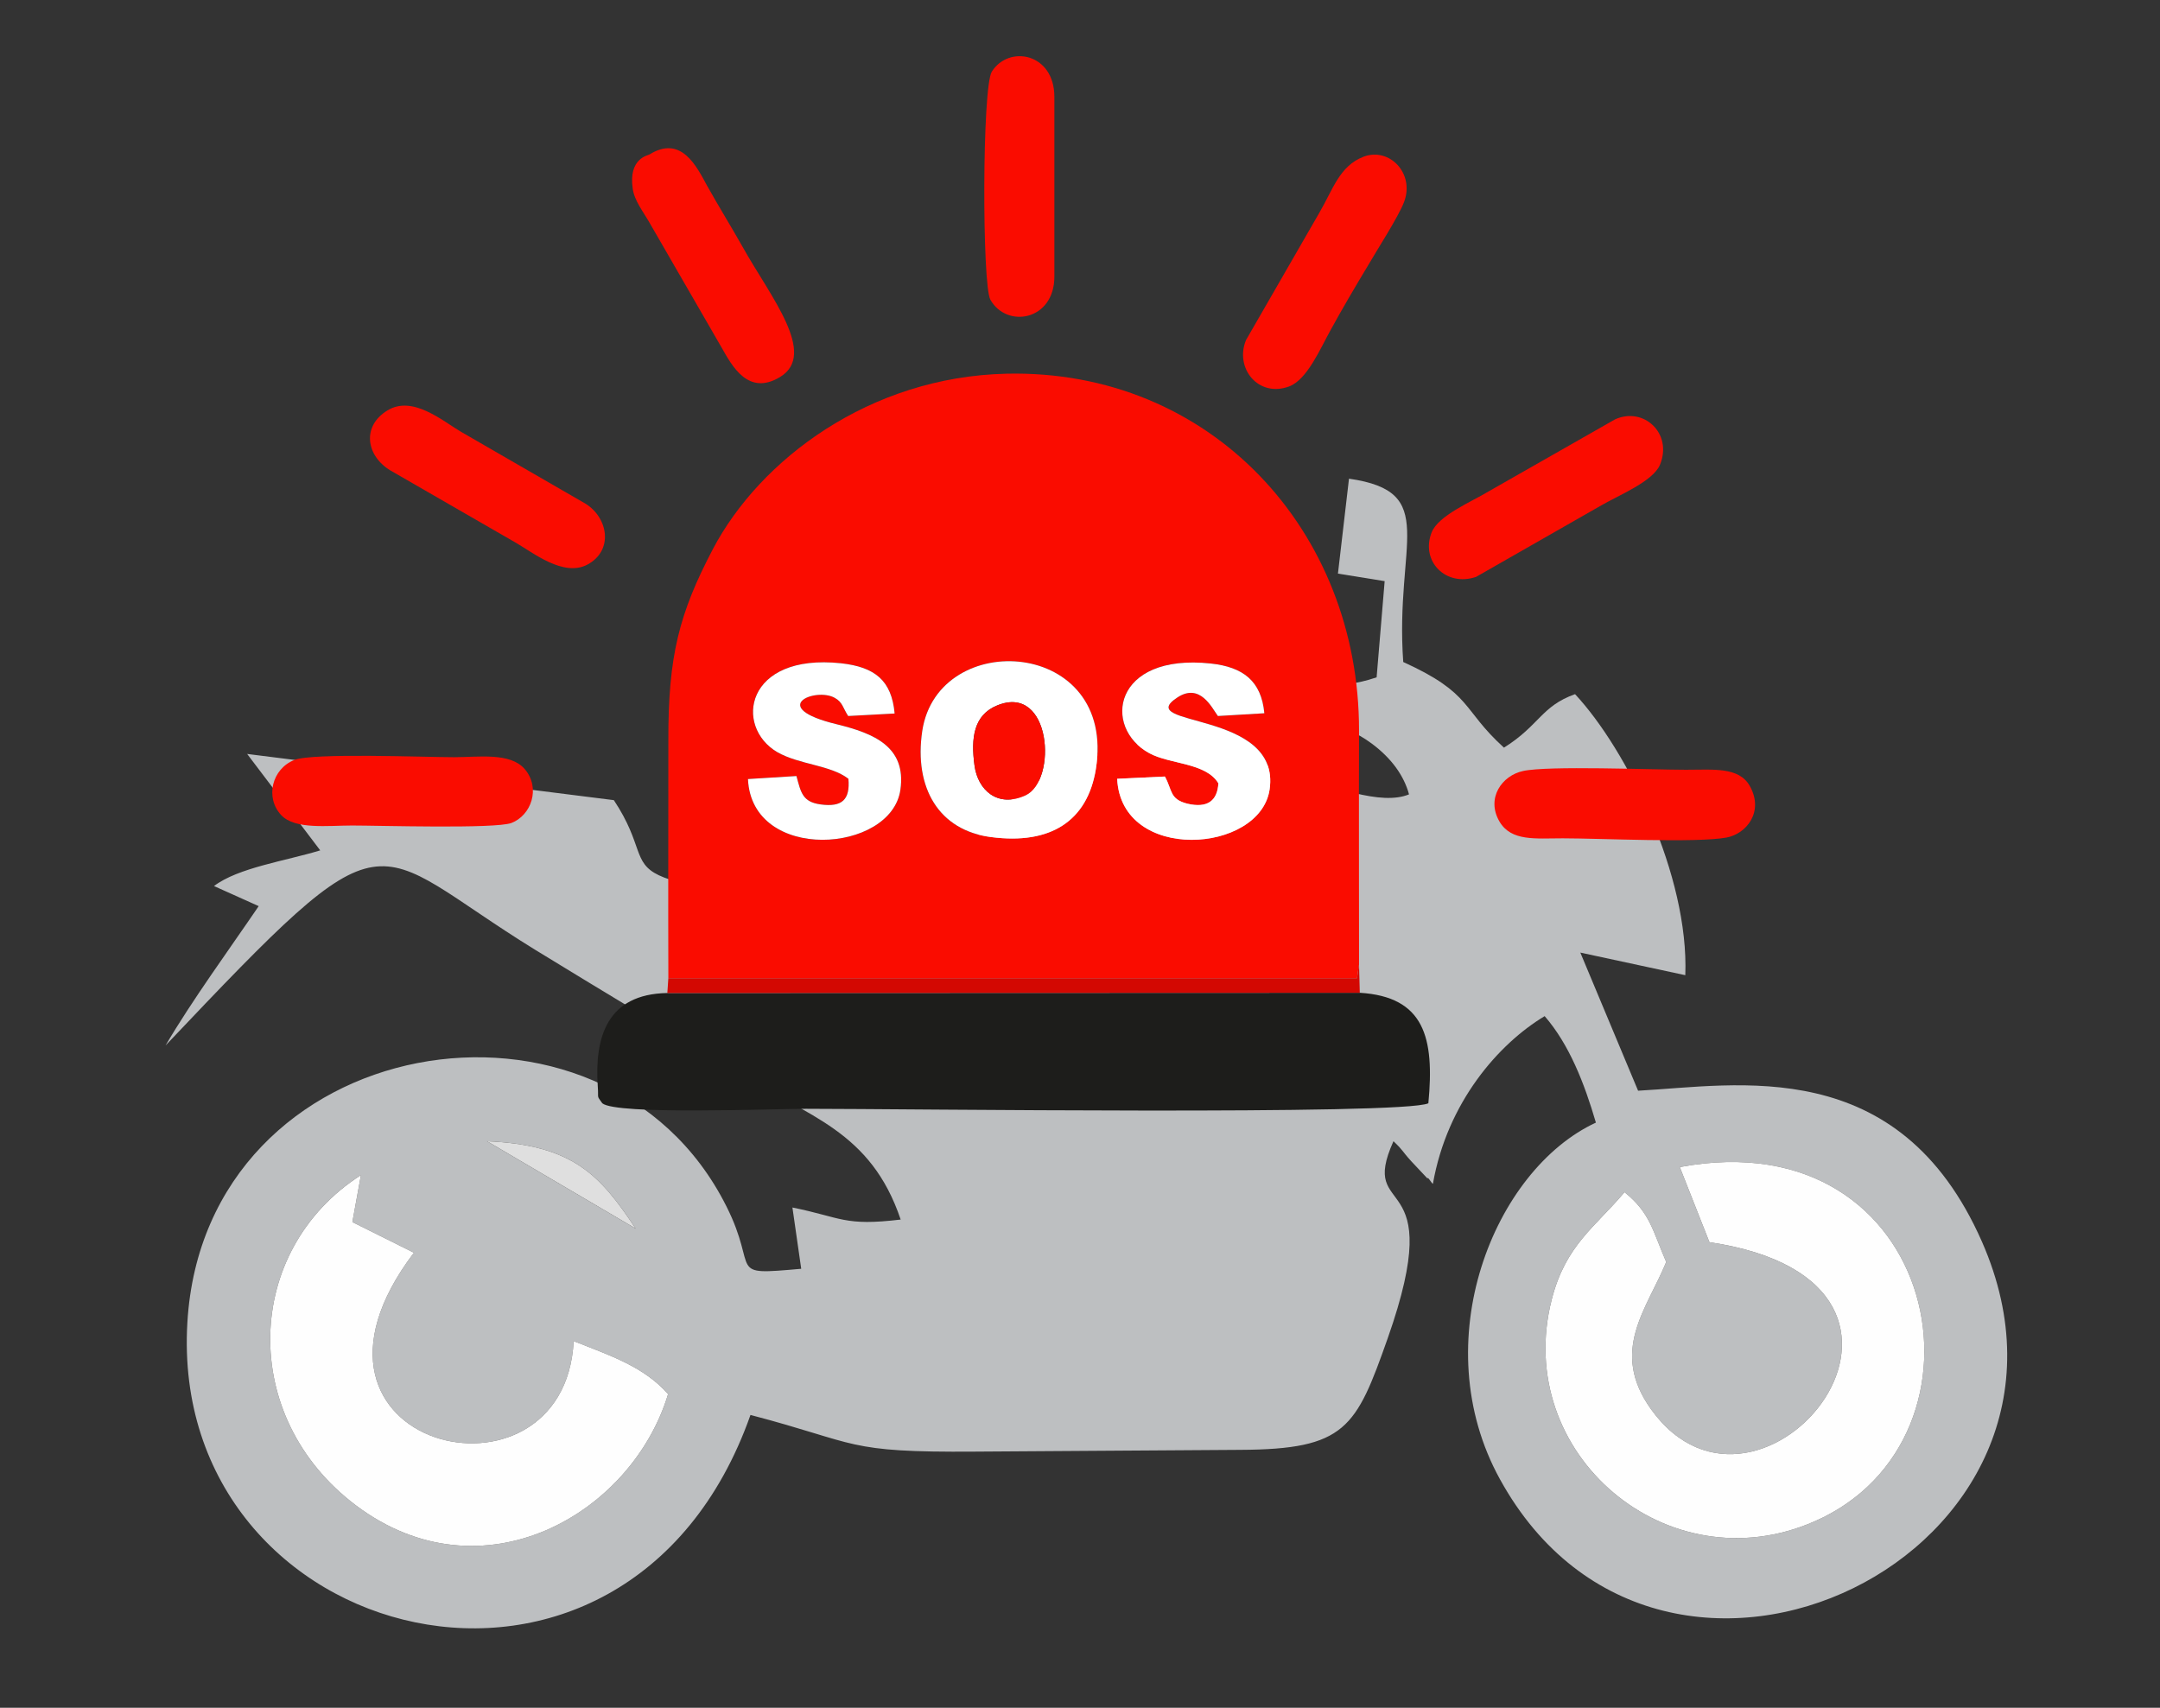 <?xml version="1.0" encoding="UTF-8"?>
<!DOCTYPE svg PUBLIC "-//W3C//DTD SVG 1.1//EN" "http://www.w3.org/Graphics/SVG/1.1/DTD/svg11.dtd">
<!-- Creator: CorelDRAW 2020 (64-Bit) -->
<svg xmlns="http://www.w3.org/2000/svg" xml:space="preserve" width="86px" height="68px" version="1.1" style="shape-rendering:geometricPrecision; text-rendering:geometricPrecision; image-rendering:optimizeQuality; fill-rule:evenodd; clip-rule:evenodd"
viewBox="0 0 86 68"
 xmlns:xlink="http://www.w3.org/1999/xlink"
 xmlns:xodm="http://www.corel.com/coreldraw/odm/2003">
 <rect x="0" y="0" width="86" height="68" fill="#333333" stroke="none"/>
 <defs>
  <style type="text/css">
   <![CDATA[
    .fil0 {fill:#BDBFC1}
    .fil4 {fill:#1D1D1B}
    .fil6 {fill:#D30802}
    .fil2 {fill:#DFDFDF}
    .fil3 {fill:#FA0C00}
    .fil1 {fill:#FEFEFE}
    .fil5 {fill:white}
   ]]>
  </style>
 </defs>
 <g id="Capa_x0020_1">
  <path class="fil0" d="M26.6 55.51c-1.45,4.79 -7.41,8.21 -12.43,4.43 -4.68,-3.52 -4.48,-10.15 0.2,-13.15l-0.34 1.87 2.45 1.22c-5.91,7.8 6,10.61 6.36,3.52 1.5,0.59 2.81,1.03 3.76,2.11zm40.28 -9.04c10.4,-1.95 12.92,10.81 5.36,14.11 -5.84,2.56 -12.03,-2.69 -10.46,-8.83 0.55,-2.17 1.73,-2.89 2.9,-4.28 1.02,0.82 1.12,1.53 1.66,2.78 -0.77,1.88 -2.27,3.54 -0.6,5.87 4.34,6.02 13.35,-5.01 2.32,-6.66l-1.18 -2.99zm-47.49 -1.03c3.4,0.15 4.49,1.32 5.92,3.48l-5.92 -3.48zm36.48 -19.08c-0.34,-4.75 1.47,-6.78 -2.16,-7.3l-0.44 3.78 1.86 0.3 -0.32 3.83c-1.8,0.61 -1.71,-0.18 -2.77,1.02 0.99,1.29 1.25,0.64 2.58,1.62 0.79,0.59 1.28,1.28 1.48,2.02 -2.21,0.91 -7.58,-2.9 -11.42,-1.87 -5.69,1.52 -6.34,4.47 -7.54,7 -14.54,-2.15 -10.32,-1.31 -12.7,-4.9l-14.6 -1.84 2.91 3.84c-1.38,0.42 -3.27,0.69 -4.23,1.42l1.78 0.8c-1.17,1.72 -2.66,3.76 -3.71,5.55 9.16,-9.67 7.9,-8.01 14.72,-3.81 2.85,1.75 5.22,3.15 8.06,4.9 2.83,1.74 5.3,2.31 6.49,5.84 -2.25,0.27 -2.34,-0.08 -4.31,-0.48l0.35 2.44c-3.04,0.27 -1.66,0.13 -2.98,-2.49 -4.86,-9.69 -20.77,-7.06 -21.46,4.63 -0.77,12.97 17.49,17.64 22.42,3.68 4.35,1.14 3.73,1.5 8.95,1.46 3.52,-0.02 7.03,-0.05 10.55,-0.07 4.2,-0.02 4.61,-0.87 5.87,-4.44 2.46,-6.98 -1.21,-4.65 0.23,-7.85 0.42,0.4 0.31,0.36 0.72,0.81l0.63 0.67c0.03,-0.07 0.14,0.16 0.22,0.22 0.57,-3.25 2.62,-5.58 4.45,-6.68 0.98,1.13 1.58,2.67 2.04,4.24 -4.06,1.88 -6.83,8.74 -3.82,14.2 6.48,11.78 24.64,2.94 19.19,-9.46 -3.31,-7.52 -9.75,-6.22 -13.69,-6.01l-2.3 -5.5 4.18 0.9c0.15,-3.97 -2.32,-8.97 -4.39,-11.19 -1.35,0.48 -1.41,1.24 -2.83,2.13 -1.7,-1.54 -1.24,-2.15 -4.01,-3.41z"/>
  <path class="fil1" d="M66.88 46.47l1.18 2.99c11.03,1.65 2.02,12.68 -2.32,6.66 -1.67,-2.33 -0.17,-3.99 0.6,-5.87 -0.54,-1.25 -0.64,-1.96 -1.66,-2.78 -1.17,1.39 -2.35,2.11 -2.9,4.28 -1.57,6.14 4.62,11.39 10.46,8.83 7.56,-3.3 5.04,-16.06 -5.36,-14.11z"/>
  <path class="fil1" d="M26.6 55.51c-0.95,-1.08 -2.26,-1.52 -3.76,-2.11 -0.36,7.09 -12.27,4.28 -6.36,-3.52l-2.45 -1.22 0.34 -1.87c-4.68,3 -4.88,9.63 -0.2,13.15 5.02,3.78 10.98,0.36 12.43,-4.43z"/>
  <path class="fil2" d="M25.31 48.92c-1.43,-2.16 -2.52,-3.33 -5.92,-3.48l5.92 3.48z"/>
  <g id="_2649144866464">
   <path class="fil3" d="M43.63 30.63c-0.34,2.07 -1.81,3.01 -4.17,2.7 -2.07,-0.26 -3.08,-1.95 -2.74,-4.23 0.63,-4.12 7.76,-3.68 6.91,1.53zm0.85 0.38l1.9 -0.09c0.3,0.54 0.18,0.9 0.89,1.08 0.8,0.19 1.2,-0.11 1.24,-0.81 -0.5,-0.83 -1.93,-0.75 -2.75,-1.2 -1.87,-1.01 -1.46,-3.99 2.45,-3.57 1.28,0.14 2.01,0.69 2.13,1.98l-1.85 0.11c-0.24,-0.33 -0.71,-1.33 -1.61,-0.74 -1.84,1.2 4.13,0.48 3.67,3.66 -0.37,2.56 -5.91,2.94 -6.07,-0.42zm-14.7 0.01l1.93 -0.12c0.18,0.66 0.24,1.03 0.96,1.13 0.87,0.12 1.18,-0.2 1.11,-1.02 -0.71,-0.55 -1.95,-0.56 -2.83,-1.06 -1.73,-1.01 -1.29,-3.95 2.54,-3.54 1.33,0.15 2.01,0.67 2.13,2l-1.85 0.1c-0.21,-0.32 -0.22,-0.55 -0.53,-0.72 -0.76,-0.44 -2.73,0.37 0.08,1.05 1.47,0.36 2.77,0.89 2.53,2.6 -0.35,2.54 -5.92,2.93 -6.07,-0.42zm-3.17 7.93l27.42 0 0.08 -0.55c0,-3.11 -0.01,-6.21 0,-9.31 0.01,-7.98 -5.93,-14.39 -14.03,-14.21 -5.46,0.12 -9.83,3.43 -11.7,6.99 -1.34,2.56 -1.78,4.24 -1.77,7.64 0,3.14 -0.01,6.29 0,9.44z"/>
   <path class="fil4" d="M54.14 39.53l-27.57 0.01c-2.41,0.04 -2.9,1.77 -2.77,3.71 0.04,0.53 -0.06,0.34 0.18,0.68 0.56,0.47 6.78,0.22 8.11,0.22 3.91,0 23.79,0.26 24.78,-0.22 0.25,-2.62 -0.16,-4.24 -2.73,-4.4z"/>
   <path class="fil5" d="M39.7 28.09c2.16,-0.89 2.41,2.99 1.13,3.58 -1.12,0.51 -1.9,-0.22 -2.03,-1.19 -0.15,-1.1 -0.03,-2.01 0.9,-2.39zm3.93 2.54c0.85,-5.21 -6.28,-5.65 -6.91,-1.53 -0.34,2.28 0.67,3.97 2.74,4.23 2.36,0.31 3.83,-0.63 4.17,-2.7z"/>
   <path class="fil5" d="M29.78 31.02c0.15,3.35 5.72,2.96 6.07,0.42 0.24,-1.71 -1.06,-2.24 -2.53,-2.6 -2.81,-0.68 -0.84,-1.49 -0.08,-1.05 0.31,0.17 0.32,0.4 0.53,0.72l1.85 -0.1c-0.12,-1.33 -0.8,-1.85 -2.13,-2 -3.83,-0.41 -4.27,2.53 -2.54,3.54 0.88,0.5 2.12,0.51 2.83,1.06 0.07,0.82 -0.24,1.14 -1.11,1.02 -0.72,-0.1 -0.78,-0.47 -0.96,-1.13l-1.93 0.12z"/>
   <path class="fil5" d="M44.48 31.01c0.16,3.36 5.7,2.98 6.07,0.42 0.46,-3.18 -5.51,-2.46 -3.67,-3.66 0.9,-0.59 1.37,0.41 1.61,0.74l1.85 -0.11c-0.12,-1.29 -0.85,-1.84 -2.13,-1.98 -3.91,-0.42 -4.32,2.56 -2.45,3.57 0.82,0.45 2.25,0.37 2.75,1.2 -0.04,0.7 -0.44,1 -1.24,0.81 -0.71,-0.18 -0.59,-0.54 -0.89,-1.08l-1.9 0.09z"/>
   <path class="fil3" d="M60.64 30.7c-0.84,0.18 -1.48,1.08 -0.94,2.01 0.47,0.8 1.43,0.67 2.52,0.67 1.49,0 5.31,0.19 6.52,-0.03 0.8,-0.15 1.5,-1.03 0.93,-2.05 -0.43,-0.77 -1.44,-0.65 -2.55,-0.65 -1.35,0 -5.49,-0.17 -6.48,0.05z"/>
   <path class="fil3" d="M11.72 30.26c-0.89,0.35 -1.18,1.5 -0.52,2.2 0.55,0.58 1.85,0.41 2.82,0.41 1.06,0 5.68,0.14 6.34,-0.1 0.79,-0.3 1.18,-1.39 0.53,-2.15 -0.58,-0.67 -1.85,-0.47 -2.81,-0.47 -1.16,0 -5.64,-0.18 -6.36,0.11z"/>
   <path class="fil3" d="M41.98 11.01l0 -7.15c0,-1.75 -1.81,-2.08 -2.49,-1.01 -0.39,0.61 -0.39,8.48 -0.06,9.08 0.65,1.16 2.55,0.84 2.55,-0.92z"/>
   <path class="fil3" d="M54.29 6.24c-0.96,0.37 -1.21,1.29 -1.76,2.23l-2.92 5.07c-0.46,1.11 0.48,2.3 1.71,1.85 0.73,-0.27 1.25,-1.52 1.67,-2.27 0.46,-0.84 0.96,-1.69 1.49,-2.57 0.34,-0.59 1.2,-1.92 1.42,-2.5 0.44,-1.14 -0.58,-2.2 -1.61,-1.81z"/>
   <path class="fil3" d="M15.43 16.34c-1.04,0.63 -0.85,1.81 0.11,2.39l4.98 2.87c0.7,0.4 1.91,1.39 2.87,0.88 1.04,-0.56 0.83,-1.85 -0.07,-2.42l-4.97 -2.87c-0.73,-0.43 -1.92,-1.46 -2.92,-0.85z"/>
   <path class="fil3" d="M25.86 6.15c-0.06,0.04 -0.84,0.15 -0.67,1.35 0.06,0.48 0.42,0.93 0.66,1.35l2.87 4.97c0.43,0.76 1.07,1.96 2.34,1.19 1.5,-0.91 -0.39,-3.21 -1.47,-5.14 -0.48,-0.85 -0.97,-1.64 -1.44,-2.48 -0.41,-0.75 -1.02,-2.03 -2.29,-1.24z"/>
   <path class="fil3" d="M64.3 16.7l-5.02 2.86c-0.69,0.42 -2.01,0.96 -2.28,1.64 -0.45,1.15 0.57,2.18 1.77,1.77l4.99 -2.85c0.69,-0.4 2.05,-0.95 2.33,-1.61 0.52,-1.26 -0.66,-2.33 -1.79,-1.81z"/>
   <polygon class="fil6" points="26.61,38.95 26.57,39.54 54.14,39.53 54.11,38.4 54.03,38.95 "/>
   <path class="fil3" d="M39.7 28.09c-0.93,0.38 -1.05,1.29 -0.9,2.39 0.13,0.97 0.91,1.7 2.03,1.19 1.28,-0.59 1.03,-4.47 -1.13,-3.58z"/>
  </g>
 </g>
</svg>
